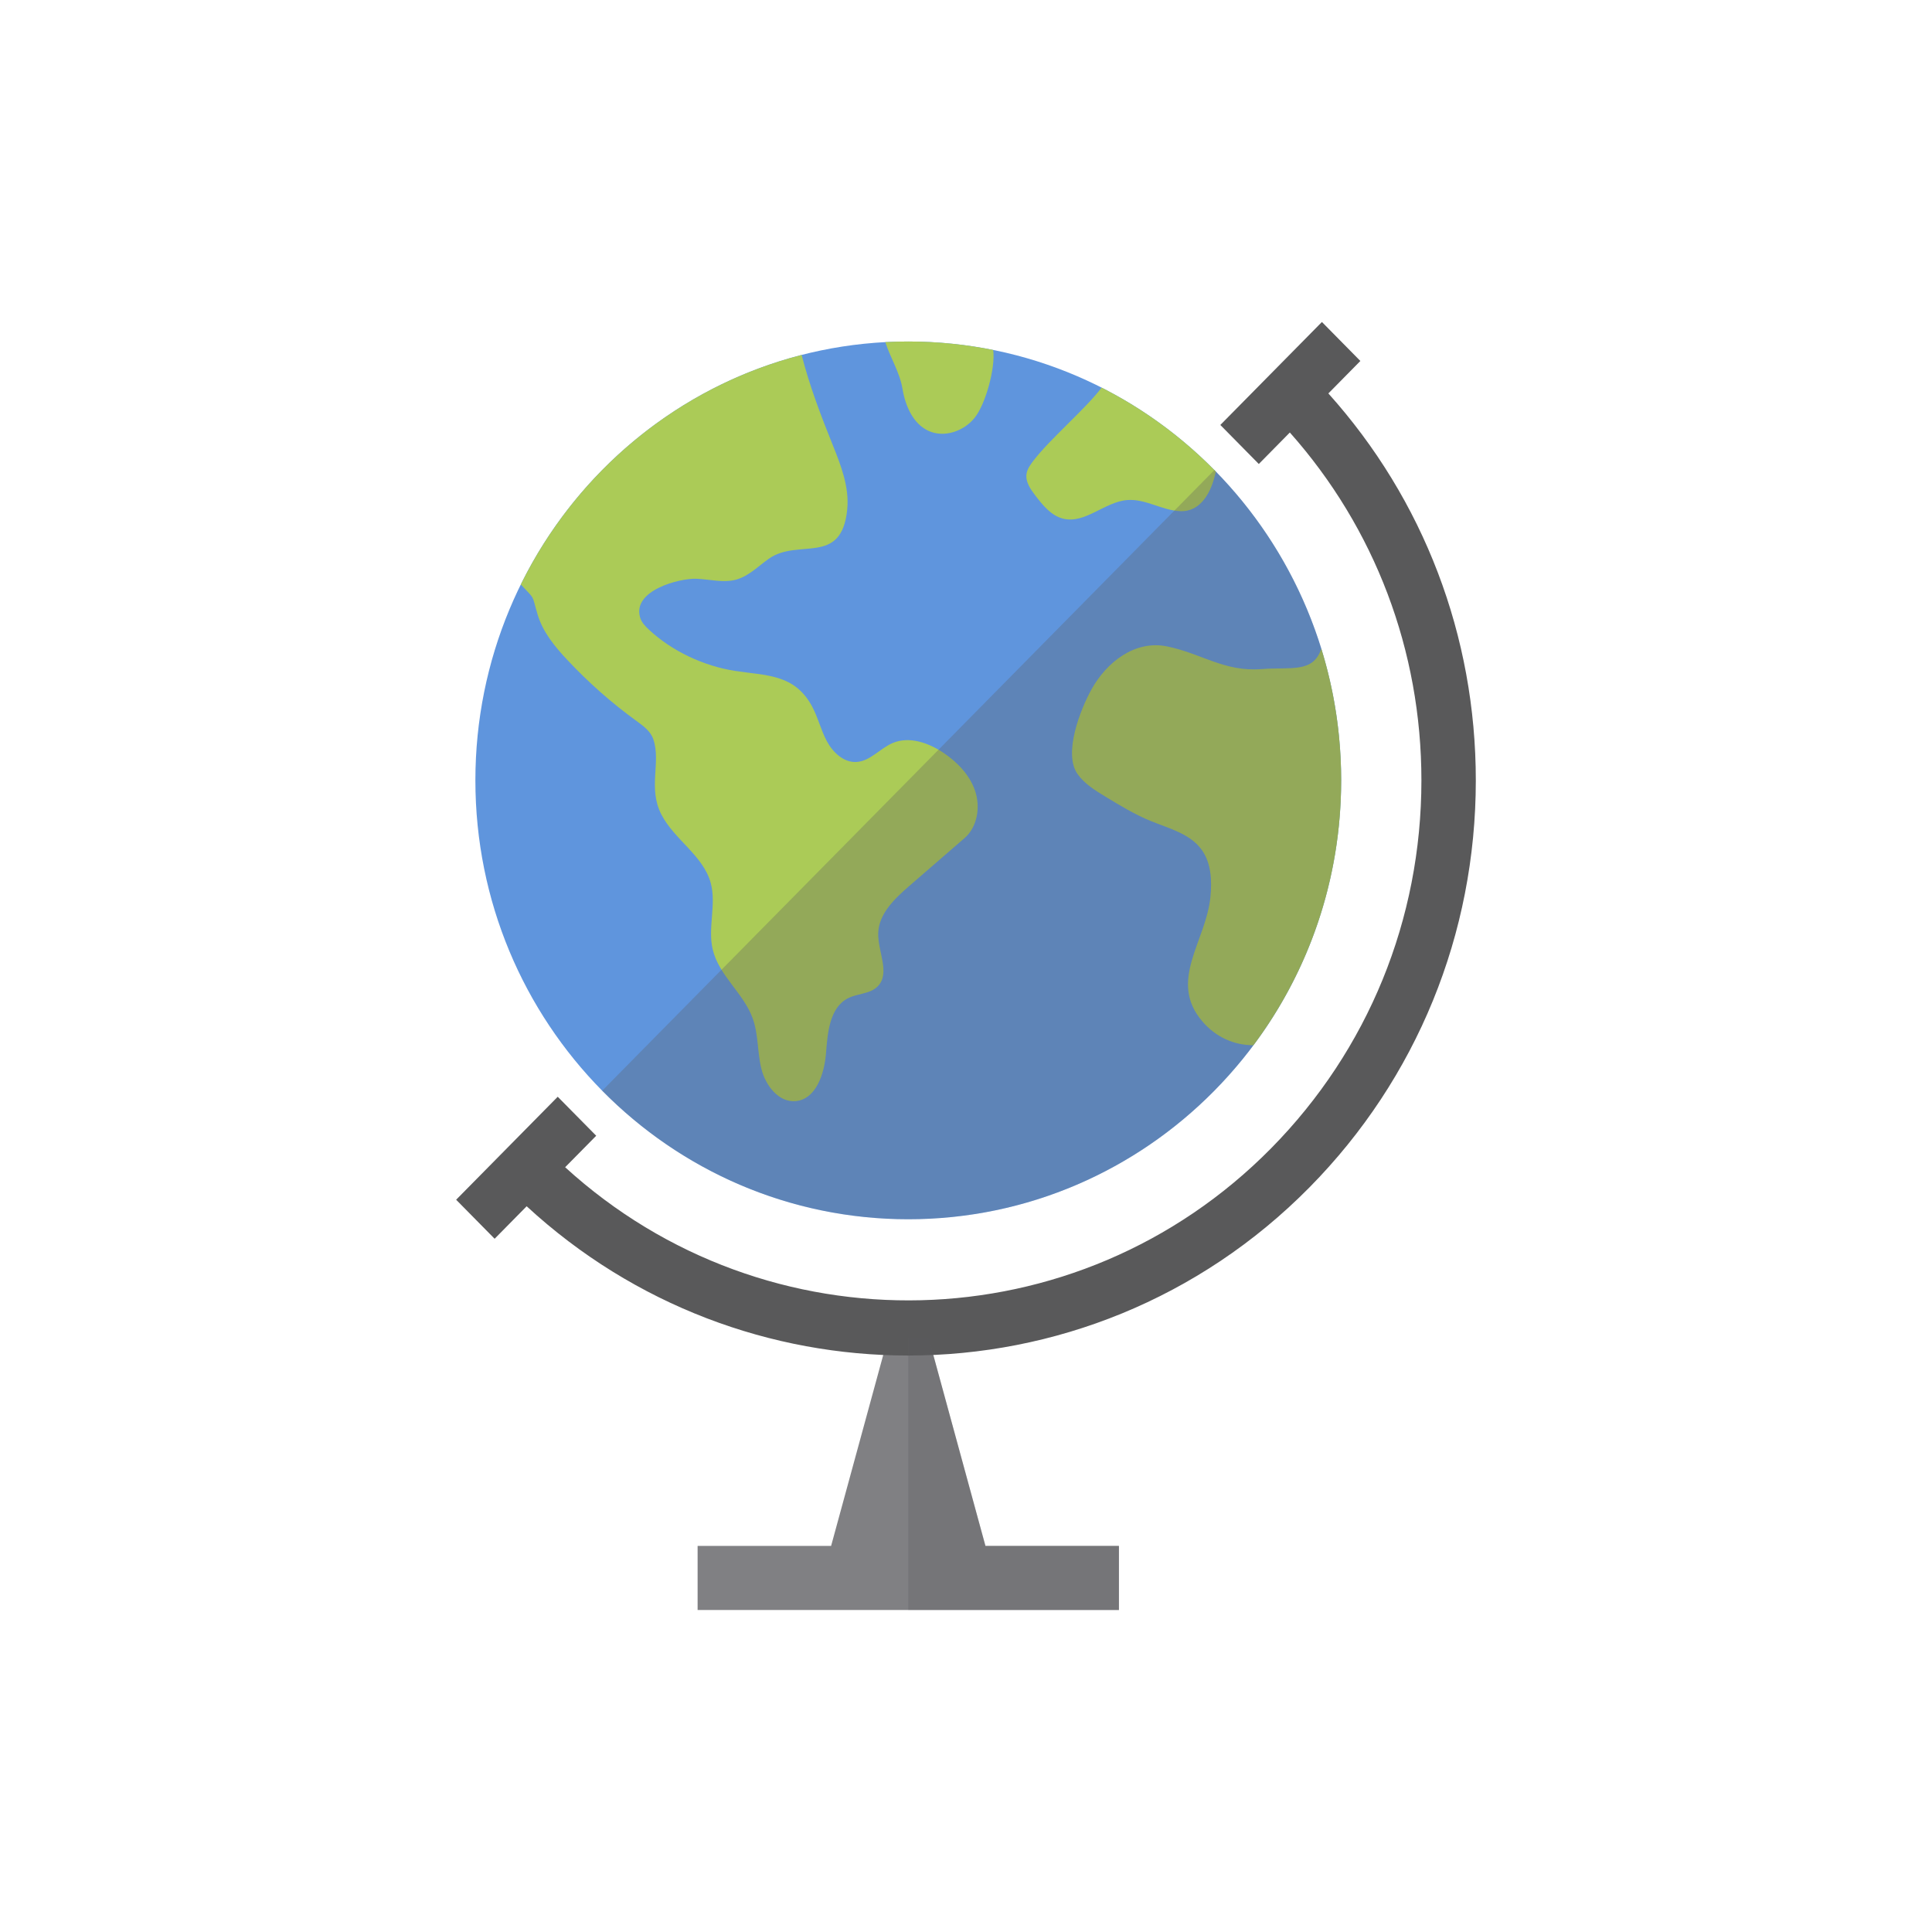 <svg width="50" height="50" viewBox="0 0 50 50" fill="none" xmlns="http://www.w3.org/2000/svg">
<path d="M25.503 40.008L24.036 34.635H22.976L21.509 40.008H18.054V41.667H28.958V40.008H25.503Z" fill="#808083"/>
<path d="M23.506 31.554C29.693 31.554 34.709 26.469 34.709 20.196C34.709 13.923 29.693 8.838 23.506 8.838C17.319 8.838 12.303 13.923 12.303 20.196C12.303 26.469 17.319 31.554 23.506 31.554Z" fill="#5F95DD"/>
<path d="M26.744 11.924C26.667 12.026 26.587 12.133 26.567 12.261C26.534 12.468 26.669 12.66 26.796 12.826C26.989 13.078 27.205 13.345 27.511 13.422C28.079 13.566 28.588 12.988 29.172 12.941C29.642 12.903 30.077 13.212 30.547 13.229C31.081 13.249 31.357 12.733 31.465 12.203C30.607 11.326 29.61 10.59 28.51 10.032C28.081 10.595 27.173 11.361 26.744 11.924Z" fill="#ABCB57"/>
<path d="M34.195 16.786C33.988 17.427 33.406 17.257 32.651 17.316C31.682 17.392 31.093 16.909 30.198 16.728C29.367 16.561 28.637 17.141 28.249 17.839C27.961 18.358 27.509 19.505 27.889 20.035C28.07 20.288 28.342 20.455 28.606 20.616C28.987 20.847 29.37 21.08 29.782 21.248C30.256 21.442 30.799 21.575 31.1 21.993C31.348 22.337 31.368 22.797 31.325 23.221C31.208 24.372 30.219 25.394 31.122 26.44C31.461 26.833 31.923 27.05 32.438 27.051C33.863 25.146 34.709 22.771 34.709 20.196C34.709 19.008 34.528 17.863 34.195 16.786Z" fill="#ABCB57"/>
<path d="M24.028 11.15C24.435 11.338 24.947 11.161 25.227 10.808C25.509 10.456 25.768 9.505 25.703 9.057C24.992 8.914 24.258 8.838 23.506 8.838C23.307 8.838 23.108 8.843 22.912 8.854C23.046 9.271 23.285 9.632 23.357 10.065C23.43 10.504 23.629 10.966 24.028 11.15Z" fill="#ABCB57"/>
<path d="M14.683 17.08C15.228 17.662 15.827 18.191 16.47 18.657C16.647 18.786 16.837 18.923 16.908 19.132C17.112 19.737 16.761 20.391 17.118 21.082C17.456 21.735 18.201 22.142 18.394 22.853C18.544 23.407 18.313 24.009 18.444 24.568C18.602 25.247 19.248 25.705 19.482 26.361C19.63 26.778 19.598 27.239 19.707 27.669C19.815 28.099 20.157 28.537 20.593 28.497C21.119 28.448 21.335 27.79 21.377 27.256C21.418 26.721 21.472 26.077 21.944 25.835C22.195 25.707 22.523 25.727 22.719 25.523C23.045 25.184 22.717 24.629 22.728 24.155C22.74 23.65 23.15 23.26 23.528 22.932C24.006 22.519 24.483 22.105 24.96 21.692C25.291 21.408 25.376 20.899 25.24 20.481C25.104 20.064 24.783 19.73 24.422 19.486C24.034 19.224 23.533 19.047 23.103 19.229C22.775 19.368 22.521 19.699 22.166 19.72C21.839 19.739 21.557 19.476 21.4 19.184C21.243 18.893 21.169 18.561 21.01 18.27C20.554 17.436 19.815 17.487 19.018 17.362C18.214 17.236 17.396 16.856 16.797 16.298C16.701 16.209 16.605 16.11 16.567 15.983C16.354 15.277 17.589 14.964 18.016 14.978C18.366 14.99 18.723 15.094 19.061 14.998C19.379 14.907 19.622 14.655 19.893 14.463C20.659 13.917 21.778 14.661 21.926 13.186C21.984 12.608 21.764 12.044 21.547 11.506C21.234 10.727 20.952 9.987 20.746 9.186C17.559 10.004 14.918 12.207 13.479 15.126C13.862 15.544 13.75 15.349 13.911 15.896C14.045 16.354 14.358 16.734 14.683 17.08Z" fill="#ABCB57"/>
<path d="M34.378 10.182L35.206 9.342L34.211 8.333L31.582 10.998L32.578 12.008L33.381 11.193C35.582 13.669 36.786 16.838 36.786 20.196C36.786 23.793 35.405 27.174 32.897 29.717C27.886 34.797 19.833 34.961 14.626 30.208L15.43 29.393L14.434 28.384L11.805 31.049L12.801 32.059L13.63 31.218C16.422 33.793 19.963 35.081 23.506 35.081C27.267 35.08 31.029 33.629 33.892 30.726C36.666 27.913 38.194 24.174 38.194 20.196C38.194 16.457 36.844 12.929 34.378 10.182Z" fill="#59595A"/>
<g opacity="0.3">
<path d="M28.958 40.008H25.504L24.036 34.635H23.506V41.667H28.958V40.008Z" fill="#5B5B5F"/>
<path d="M31.428 12.165L15.585 28.227C19.959 32.663 27.053 32.663 31.428 28.227C35.803 23.792 35.803 16.6 31.428 12.165Z" fill="#5B5B5F"/>
</g>
</svg>
